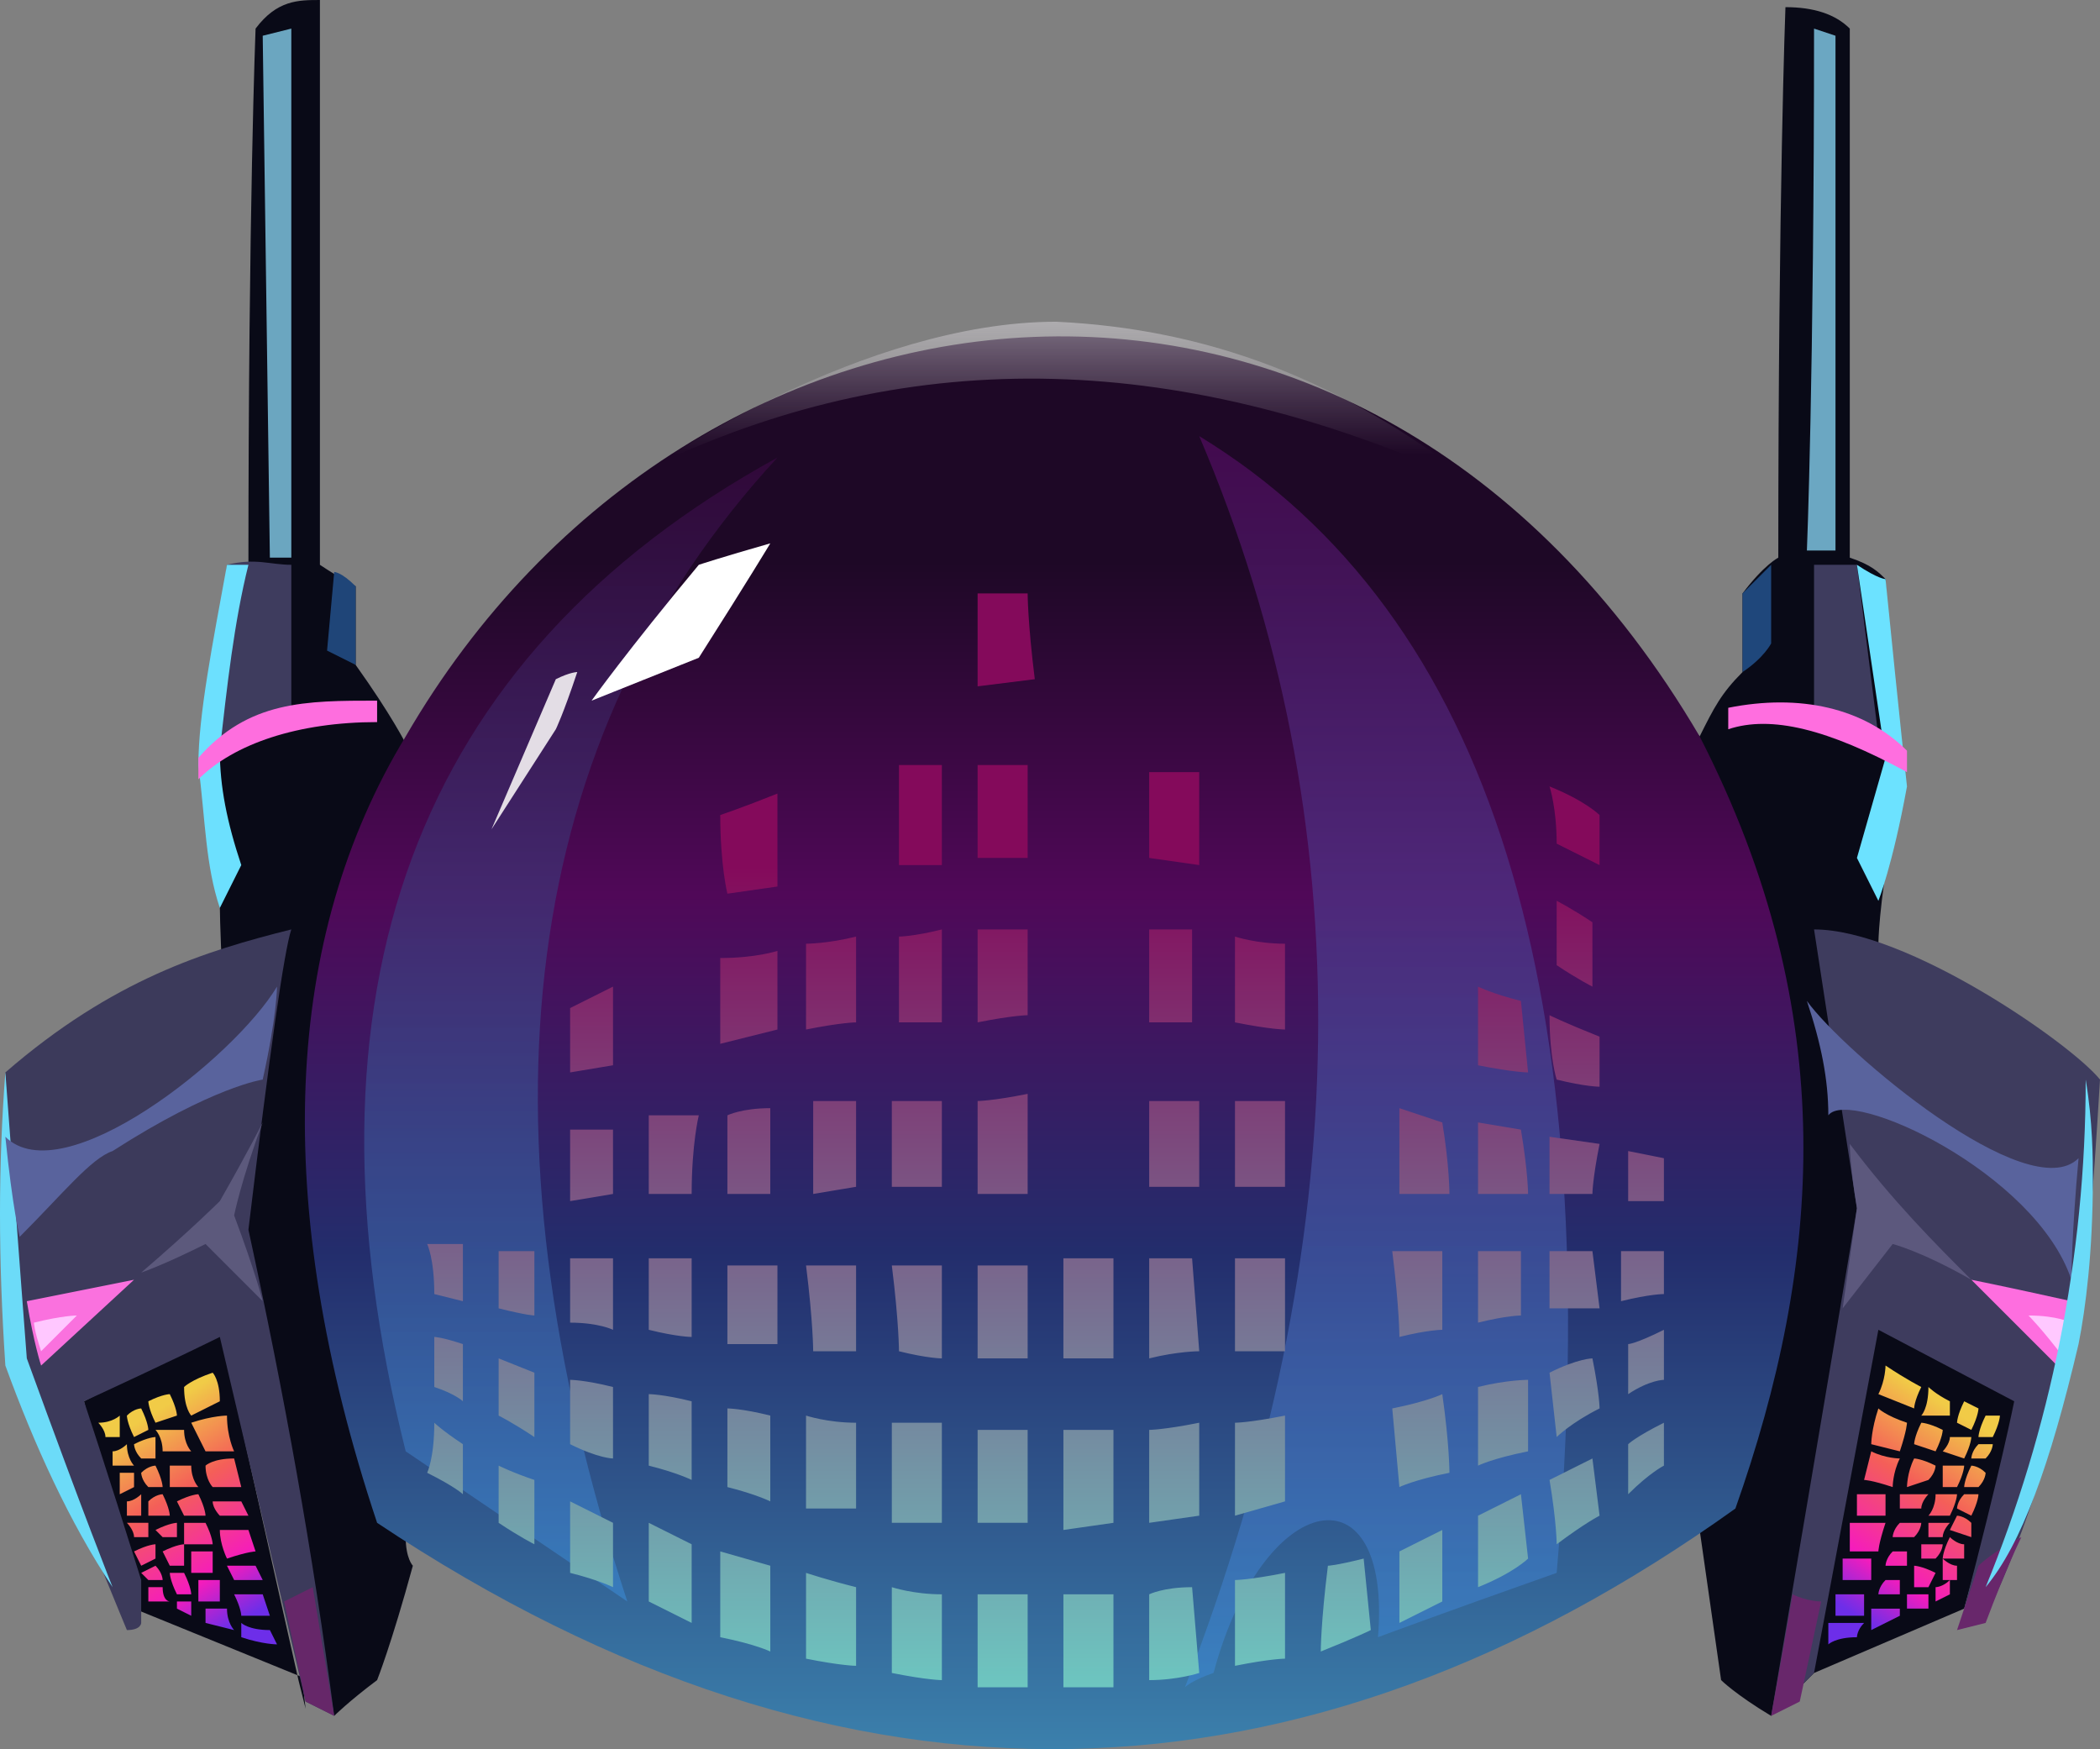 <?xml version="1.0" encoding="UTF-8" standalone="no"?>
<svg
   width="293.75"
   height="244.652"
   viewBox="0 0 293.75 244.652"
   version="1.1"
   id="svg91"
   sodipodi:docname="cb-layer-1261.svg"
   xmlns:inkscape="http://www.inkscape.org/namespaces/inkscape"
   xmlns:sodipodi="http://sodipodi.sourceforge.net/DTD/sodipodi-0.dtd"
   xmlns:xlink="http://www.w3.org/1999/xlink"
   xmlns="http://www.w3.org/2000/svg"
   xmlns:svg="http://www.w3.org/2000/svg">
  <rect x="0" y="0" width="293.75" height="244.652" fill="#808080" stroke="none"/>
  <sodipodi:namedview
     id="namedview93"
     pagecolor="#ffffff"
     bordercolor="#666666"
     borderopacity="1.0"
     inkscape:pageshadow="2"
     inkscape:pageopacity="0.0"
     inkscape:pagecheckerboard="0" />
  <defs
     id="defs50">
    <linearGradient
       x1="0.3"
       y1="0"
       x2="0.7"
       y2="1"
       id="id-102727">
      <stop
         stop-color="#F1CB47"
         offset="13%"
         id="stop2" />
      <stop
         stop-color="#F45F58"
         offset="43%"
         id="stop4" />
      <stop
         stop-color="#F51CBC"
         offset="76%"
         id="stop6" />
      <stop
         stop-color="#6D2EE9"
         offset="96%"
         id="stop8" />
    </linearGradient>
    <linearGradient
       x1="143.408"
       y1="81.022"
       x2="143.408"
       y2="251.98"
       id="id-102728"
       gradientTransform="scale(1.03,0.971)"
       gradientUnits="userSpaceOnUse">
      <stop
         stop-color="#1E0826"
         offset="0%"
         id="stop11" />
      <stop
         stop-color="#500858"
         offset="28%"
         id="stop13" />
      <stop
         stop-color="#232D6C"
         offset="58%"
         id="stop15" />
      <stop
         stop-color="#3B80AC"
         offset="100%"
         id="stop17" />
    </linearGradient>
    <linearGradient
       x1="0.3"
       y1="0"
       x2="0.7"
       y2="1"
       id="linearGradient28">
      <stop
         stop-color="#F1CB47"
         offset="13%"
         id="stop20" />
      <stop
         stop-color="#F45F58"
         offset="43%"
         id="stop22" />
      <stop
         stop-color="#F51CBC"
         offset="76%"
         id="stop24" />
      <stop
         stop-color="#6D2EE9"
         offset="96%"
         id="stop26" />
    </linearGradient>
    <linearGradient
       x1="348.394"
       y1="33.756"
       x2="348.394"
       y2="130.599"
       id="id-102730"
       gradientTransform="scale(0.553,1.807)"
       gradientUnits="userSpaceOnUse">
      <stop
         stop-color="#570B64"
         offset="0%"
         id="stop30" />
      <stop
         stop-color="#3B87CF"
         offset="100%"
         id="stop32" />
    </linearGradient>
    <linearGradient
       x1="133.261"
       y1="38.468"
       x2="133.261"
       y2="134.638"
       id="id-102731"
       gradientTransform="scale(0.601,1.664)"
       gradientUnits="userSpaceOnUse">
      <stop
         stop-color="#3C0844"
         offset="0%"
         id="stop35" />
      <stop
         stop-color="#3B87CF"
         offset="100%"
         id="stop37" />
    </linearGradient>
    <linearGradient
       x1="137.772"
       y1="128.932"
       x2="137.772"
       y2="250.951"
       id="id-102732"
       gradientTransform="scale(1.063,0.94)"
       gradientUnits="userSpaceOnUse">
      <stop
         stop-color="#840A5B"
         offset="0%"
         id="stop40" />
      <stop
         stop-color="#6DC6C0"
         offset="100%"
         id="stop42" />
    </linearGradient>
    <linearGradient
       x1="66.858"
       y1="142.281"
       x2="66.858"
       y2="100.623"
       id="id-102733"
       gradientTransform="scale(2.236,0.447)"
       gradientUnits="userSpaceOnUse">
      <stop
         stop-color="#B9B1BB"
         offset="0%"
         stop-opacity="0"
         id="stop45" />
      <stop
         stop-color="#DDD9DF"
         offset="100%"
         id="stop47" />
    </linearGradient>
    <linearGradient
       inkscape:collect="always"
       xlink:href="#id-102727"
       id="linearGradient95"
       x1="26.507"
       y1="155.733"
       x2="38.836"
       y2="186.555"
       gradientTransform="scale(0.811,1.233)"
       gradientUnits="userSpaceOnUse" />
    <linearGradient
       inkscape:collect="always"
       xlink:href="#id-102727"
       id="linearGradient97"
       x1="335.515"
       y1="149.833"
       x2="347.753"
       y2="180.427"
       gradientTransform="scale(0.784,1.275)"
       gradientUnits="userSpaceOnUse" />
  </defs>
  <g
     transform="translate(-0.25)"
     id="id-102734">
    <path
       d="m 248,240 c -5,-3 -7,-5 -7,-5 0,0 -3,-21 -3,-21 -61,38 -122,38 -181,1 0,3 1,4 1,4 -3,11 -5,16 -5,16 -4,3 -6,5 -6,5 -1,-2 -1,-3 -1,-4 l -27,-11 -7,-29 19,-10 11,49 1,4 c -3,-27 -9,-49 -11,-67 0,-2 2,-5 2,-7 -3,-25 -3,-38 -3,-39 -1,-12 -2,-19 -2,-19 4,-19 6,-28 6,-28 0,-50 1,-75 1,-75 3,-4 6,-4 9,-4 0,52 0,79 0,79 3,2 5,3 5,3 0,7 0,11 0,11 5,7 7,11 7,11 60,-74 120,-74 181,-1 2,-4 3,-6 6,-9 0,-7 0,-11 0,-11 3,-4 5,-5 5,-5 0,-51 1,-77 1,-77 4,0 7,1 9,3 0,49 0,74 0,74 3,1 4,2 5,3 1,23 1,35 1,35 -2,11 -2,16 -2,16 0,20 -1,36 -2,49 15,10 22,15 22,15 l -8,29 -21,9 z"
       fill="#090a17"
       id="id-102735" />
    <path
       d="m 41,130 c -12,3 -25,7 -40,20 1,27 2,41 2,41 10,25 15,37 15,37 2,0 2,-1 2,-1 0,-4 0,-6 0,-6 -5,-16 -8,-25 -8,-25 13,-6 19,-9 19,-9 l 12,51 c 2,1 4,2 4,2 -3,-23 -7,-45 -12,-68 3,-25 5,-39 6,-42 z"
       fill="#3c3a5b"
       id="id-102736" />
    <path
       d="m 1,150 c 2,27 3,40 3,40 8,22 12,32 12,32 C 10,213 5,202 1,191 0,176 0,163 1,150 Z"
       fill="#6cdbf8"
       id="id-102737" />
    <path
       d="m 44,222 -4,2 3,14 4,2 c -2,-12 -3,-18 -3,-18 z"
       fill="#662769"
       id="id-102738" />
    <path
       d="m 30,192 c -3,1 -4,2 -4,2 0,3 1,4 1,4 l 4,-2 c 0,-3 -1,-4 -1,-4 z m -3,7 c 3,-1 5,-1 5,-1 0,3 1,5 1,5 h -4 c -1,-2 -2,-4 -2,-4 z m 2,6 c 0,2 1,3 1,3 2,0 4,0 4,0 l -1,-4 c -3,0 -4,1 -4,1 z m 1,5 c 0,1 1,2 1,2 2,0 4,0 4,0 l -1,-2 c -3,0 -4,0 -4,0 z m 1,4 c 0,2 1,4 1,4 3,-1 4,-1 4,-1 l -1,-3 c -3,0 -4,0 -4,0 z m 1,5 c 1,2 1,2 1,2 2,0 4,0 4,0 l -1,-2 c -2,0 -4,0 -4,0 z m 1,4 c 1,2 1,3 1,3 2,0 4,0 4,0 l -1,-3 c -2,0 -4,0 -4,0 z m 1,4 c 0,2 0,2 0,2 3,1 5,1 5,1 l -1,-2 c -3,0 -4,-1 -4,-1 z m -5,-2 c 2,0 3,0 3,0 0,2 1,3 1,3 l -4,-1 c 0,-1 0,-2 0,-2 z m -1,-4 c 2,0 3,0 3,0 0,2 0,3 0,3 h -3 z m -1,-4 c 2,0 3,0 3,0 0,2 0,3 0,3 h -3 c 0,-2 0,-3 0,-3 z m -1,-4 c 2,0 3,0 3,0 1,2 1,3 1,3 h -4 c 0,-2 0,-3 0,-3 z m -1,-3 c 2,-1 3,-1 3,-1 1,2 1,3 1,3 h -3 c -1,-2 -1,-2 -1,-2 z m -1,-5 c 2,0 3,0 3,0 0,2 1,3 1,3 h -4 c 0,-2 0,-3 0,-3 z m -2,-5 c 3,0 4,0 4,0 0,2 1,3 1,3 h -4 c 0,-2 -1,-3 -1,-3 z m -1,-4 c 2,-1 3,-1 3,-1 1,2 1,3 1,3 l -3,1 c -1,-2 -1,-3 -1,-3 z m -3,2 c 1,-1 2,-1 2,-1 1,2 1,3 1,3 l -2,1 c -1,-2 -1,-3 -1,-3 z m 1,4 c 2,-1 3,-1 3,-1 0,2 0,3 0,3 h -2 c -1,-1 -1,-2 -1,-2 z m 1,4 c 1,-1 2,-1 2,-1 1,2 1,3 1,3 h -2 c -1,-1 -1,-2 -1,-2 z m 1,4 c 1,-1 2,-1 2,-1 1,2 1,3 1,3 h -3 c 0,-1 0,-2 0,-2 z m 1,4 c 2,-1 3,-1 3,-1 0,2 0,2 0,2 h -2 c -1,-1 -1,-1 -1,-1 z m 1,3 c 2,-1 3,-1 3,-1 0,2 0,3 0,3 h -2 c -1,-2 -1,-2 -1,-2 z m 1,3 c 1,0 2,0 2,0 1,2 1,3 1,3 h -2 c -1,-2 -1,-3 -1,-3 z m 1,4 c 1,0 2,0 2,0 0,1 0,2 0,2 l -2,-1 c 0,-1 0,-1 0,-1 z m -4,-2 c 2,0 2,0 2,0 0,2 1,2 1,2 h -3 c 0,-1 0,-2 0,-2 z m -7,-23 c 2,0 3,-1 3,-1 0,2 0,3 0,3 h -2 c 0,-1 -1,-2 -1,-2 z m 2,4 c 1,0 2,-1 2,-1 0,2 1,3 1,3 h -3 c 0,-1 0,-2 0,-2 z m 1,3 c 1,0 2,0 2,0 0,1 0,2 0,2 l -2,1 c 0,-2 0,-3 0,-3 z m 1,4 c 1,0 2,-1 2,-1 0,2 0,3 0,3 h -2 c 0,-1 0,-2 0,-2 z m 0,3 c 2,0 3,0 3,0 0,1 0,2 0,2 h -2 c 0,-1 -1,-2 -1,-2 z m 1,4 c 2,-1 3,-1 3,-1 0,1 0,2 0,2 l -2,1 c -1,-2 -1,-2 -1,-2 z m 1,3 c 2,-1 2,-1 2,-1 1,1 1,2 1,2 h -2 c -1,-1 -1,-1 -1,-1 z"
       fill="url(#id-102727)"
       id="id-102739"
       style="fill:url(#linearGradient95)" />
    <path
       d="m 4,182 c 1,6 2,9 2,9 l 13,-12 c -10,2 -15,3 -15,3 z"
       fill="#fa71de"
       id="id-102740" />
    <path
       d="m 5,185 c 4,-1 6,-1 6,-1 l -5,5 c -1,-3 -1,-4 -1,-4 z"
       fill="#ffc7ff"
       id="id-102741" />
    <path
       d="m 3,173 c 6,-6 10,-11 13,-12 14,-9 21,-10 21,-10 2,-9 2,-13 2,-13 -6,10 -30,29 -38,21 1,10 2,14 2,14 z"
       fill="#59639d"
       id="id-102742" />
    <path
       d="m 20,178 c 7,-6 11,-10 11,-10 4,-7 6,-11 6,-11 -3,8 -4,13 -4,13 3,8 4,12 4,12 l -8,-8 c -6,3 -9,4 -9,4 z"
       fill="#5c597c"
       id="id-102743" />
    <path
       d="m 53,213 c 66,44 130,41 190,-2 12,-34 15,-69 -5,-108 C 191,23 97,34 57,103 40,131 38,168 53,213 Z"
       fill="url(#id-102728)"
       id="id-102744"
       style="fill:url(#id-102728)" />
    <path
       d="m 254,234 c -4,4 -6,6 -6,6 8,-47 12,-71 12,-71 -4,-26 -6,-39 -6,-39 13,0 36,16 40,21 -1,17 -2,28 -3,35 -5,24 -12,38 -12,38 -2,1 -3,1 -4,1 5,-19 7,-29 7,-29 l -19,-10 z"
       fill="#3e3c5e"
       id="path62" />
    <path
       d="m 272,191 c -3,2 -5,3 -5,3 1,2 1,3 1,3 l 5,-2 c -1,-2 -1,-4 -1,-4 z m -3,8 c 3,-1 4,-2 4,-2 1,3 1,5 1,5 l -4,1 c -1,-3 -1,-4 -1,-4 z m 1,5 c 1,2 1,4 1,4 3,-1 4,-1 4,-1 l -1,-4 c -2,1 -4,1 -4,1 z m 2,5 c 0,2 0,3 0,3 3,0 4,0 4,0 v -3 c -3,0 -4,0 -4,0 z m 0,4 c 1,3 1,4 1,4 3,0 4,0 4,0 v -4 c -3,0 -5,0 -5,0 z m 2,5 c 0,2 0,3 0,3 3,0 4,0 4,0 v -3 c -3,0 -4,0 -4,0 z m 1,5 c 0,2 0,3 0,3 3,0 4,0 4,0 v -3 c -3,0 -4,0 -4,0 z m 0,4 c 1,1 1,2 1,2 3,0 4,1 4,1 v -3 c -3,0 -5,0 -5,0 z m -5,-2 c 3,0 4,0 4,0 0,2 0,3 0,3 l -4,-2 c 0,-1 0,-1 0,-1 z m 0,-4 c 1,0 2,0 2,0 1,1 1,2 1,2 h -3 z m -1,-4 c 1,0 2,0 2,0 1,1 1,2 1,2 h -3 c 0,-2 0,-2 0,-2 z m -2,-4 c 2,0 3,0 3,0 1,1 1,2 1,2 h -3 c -1,-1 -1,-2 -1,-2 z m -1,-4 c 3,0 4,0 4,0 0,1 0,2 0,2 h -3 c 0,-1 -1,-2 -1,-2 z m -1,-4 c 2,-1 3,-1 3,-1 1,2 1,4 1,4 l -3,-1 c -1,-1 -1,-2 -1,-2 z m -1,-5 c 2,-1 3,-1 3,-1 1,2 1,3 1,3 l -3,1 c -1,-2 -1,-3 -1,-3 z m -1,-4 c 2,-1 3,-2 3,-2 0,3 1,4 1,4 h -4 c 0,-1 0,-2 0,-2 z m -4,1 c 2,-1 2,-1 2,-1 1,2 1,3 1,3 l -2,1 c -1,-2 -1,-3 -1,-3 z m 1,4 c 2,0 3,0 3,0 0,1 1,2 1,2 l -3,1 c -1,-2 -1,-3 -1,-3 z m 1,4 c 2,0 3,0 3,0 0,2 0,3 0,3 h -2 c -1,-2 -1,-3 -1,-3 z m 1,4 c 2,0 3,0 3,0 0,2 1,3 1,3 h -3 c -1,-2 -1,-3 -1,-3 z m 1,4 c 2,0 3,0 3,0 0,1 0,2 0,2 h -2 c 0,-1 -1,-2 -1,-2 z m 1,3 c 2,0 3,0 3,0 0,1 0,2 0,2 h -2 c -1,-1 -1,-2 -1,-2 z m 1,4 c 2,-1 3,-1 3,-1 0,2 0,3 0,3 h -2 c -1,-2 -1,-2 -1,-2 z m 1,3 c 2,0 3,0 3,0 0,2 0,2 0,2 h -3 c 0,-1 0,-2 0,-2 z m -3,-2 c 1,1 2,1 2,1 0,1 0,2 0,2 l -2,-1 c 0,-1 0,-2 0,-2 z m -7,-23 c 1,0 2,0 2,0 1,2 1,3 1,3 h -2 c -1,-2 -1,-3 -1,-3 z m 1,4 c 2,0 2,0 2,0 1,1 1,2 1,2 h -2 c -1,-1 -1,-2 -1,-2 z m 1,4 c 1,-1 2,-1 2,-1 1,2 1,3 1,3 h -2 c -1,-1 -1,-2 -1,-2 z m 1,3 c 1,0 2,0 2,0 1,1 1,2 1,2 l -2,1 c -1,-2 -1,-3 -1,-3 z m 1,4 c 1,-1 2,-1 2,-1 1,2 1,2 1,2 l -3,1 c 0,-2 0,-2 0,-2 z m 1,3 c 1,0 2,-1 2,-1 1,2 1,3 1,3 h -3 c 0,-1 0,-2 0,-2 z m 1,3 c 1,0 2,-1 2,-1 0,2 0,3 0,3 h -2 c 0,-1 0,-2 0,-2 z"
       transform="matrix(-1,0,0,1,536,0)"
       fill="url(#id-102727)"
       id="path64"
       style="fill:url(#linearGradient97)" />
    <path
       d="m 251,223 c 2,1 4,1 4,1 l -3,14 -4,2 c 2,-11 3,-17 3,-17 z"
       fill="#68276b"
       id="id-102747" />
    <path
       d="m 283,215 c -4,2 -6,4 -6,4 -2,6 -3,9 -3,9 l 4,-1 c 3,-8 5,-12 5,-12 z"
       fill="#68276b"
       id="id-102748" />
    <path
       d="m 32,79 c 4,-1 6,0 9,0 v 21 c -4,1 -9,3 -12,7 2,-18 3,-28 3,-28 z"
       fill="#3e3c5e"
       id="id-102749" />
    <path
       d="m 35,79 c -2,0 -3,0 -3,0 -2,11 -4,21 -4,28 1,8 1,14 3,20 2,-4 3,-6 3,-6 -2,-6 -3,-11 -3,-16 1,-9 2,-18 4,-26 z"
       fill="#6ce0fe"
       id="id-102750" />
    <path
       d="m 28,109 c 5,-5 14,-8 25,-8 0,-2 0,-3 0,-3 -10,0 -18,0 -25,8 0,2 0,3 0,3 z"
       fill="#fe6ede"
       id="id-102751" />
    <path
       d="m 47,80 -1,11 4,2 V 82 c -2,-2 -3,-2 -3,-2 z"
       fill="#1f4578"
       id="id-102752" />
    <path
       d="m 38,78 c 2,0 3,0 3,0 0,-49 0,-74 0,-74 l -4,1 z"
       fill="#6ba6c0"
       id="id-102753" />
    <path
       d="m 166,236 c 24,-62 25,-121 2,-175 41,25 57,78 50,159 -17,6 -25,9 -25,9 2,-24 -16,-21 -23,5 -3,1 -4,2 -4,2 z"
       fill="url(#id-102730)"
       opacity="0.652"
       id="id-102754"
       style="fill:url(#id-102730)" />
    <path
       d="M 109,64 C 58,92 41,139 57,203 l 31,21 C 66,157 73,103 109,64 Z"
       fill="url(#id-102731)"
       opacity="0.652"
       id="id-102755"
       style="fill:url(#id-102731)" />
    <path
       d="m 60,174 c 4,0 5,0 5,0 0,5 0,8 0,8 l -4,-1 c 0,-5 -1,-7 -1,-7 z m 1,13 c 0,5 0,7 0,7 3,1 4,2 4,2 v -8 c -3,-1 -4,-1 -4,-1 z m 0,12 c 0,5 -1,7 -1,7 4,2 5,3 5,3 v -7 c -3,-2 -4,-3 -4,-3 z m 9,6 c 0,5 0,8 0,8 3,2 5,3 5,3 v -9 c -3,-1 -5,-2 -5,-2 z m 5,-4 c -3,-2 -5,-3 -5,-3 0,-5 0,-8 0,-8 l 5,2 c 0,6 0,9 0,9 z m -5,-18 c 4,1 5,1 5,1 0,-6 0,-9 0,-9 h -5 c 0,5 0,8 0,8 z m 10,37 c 4,1 6,2 6,2 0,-6 0,-9 0,-9 l -6,-3 c 0,6 0,10 0,10 z m 11,4 c 4,2 6,3 6,3 0,-7 0,-11 0,-11 l -6,-3 c 0,8 0,11 0,11 z m 10,5 c 5,1 7,2 7,2 0,-8 0,-12 0,-12 l -7,-2 c 0,8 0,12 0,12 z m 12,-9 c 0,8 0,12 0,12 5,1 7,1 7,1 v -11 c -4,-1 -7,-2 -7,-2 z m 12,2 c 0,8 0,12 0,12 5,1 7,1 7,1 v -12 c -4,0 -7,-1 -7,-1 z m 12,1 c 0,9 0,13 0,13 5,0 7,0 7,0 v -13 c -5,0 -7,0 -7,0 z m 12,0 c 0,9 0,13 0,13 5,0 7,0 7,0 v -13 c -5,0 -7,0 -7,0 z m 12,0 c 0,8 0,12 0,12 4,0 7,-1 7,-1 l -1,-12 c -4,0 -6,1 -6,1 z m 12,-2 c 0,8 0,12 0,12 5,-1 7,-1 7,-1 v -12 c -5,1 -7,1 -7,1 z m 13,-2 c -1,8 -1,12 -1,12 5,-2 7,-3 7,-3 l -1,-10 c -4,1 -5,1 -5,1 z m 10,-2 c 0,7 0,10 0,10 4,-2 6,-3 6,-3 v -10 c -4,2 -6,3 -6,3 z m 11,-5 c 0,7 0,10 0,10 5,-2 7,-4 7,-4 l -1,-9 c -4,2 -6,3 -6,3 z m 10,-5 c 1,6 1,9 1,9 4,-3 6,-4 6,-4 l -1,-8 c -4,2 -6,3 -6,3 z m 11,-5 c 0,5 0,7 0,7 3,-3 5,-4 5,-4 v -6 c -4,2 -5,3 -5,3 z m 0,-14 c 0,5 0,7 0,7 3,-2 5,-2 5,-2 v -7 c -4,2 -5,2 -5,2 z m -5,2 c 1,5 1,7 1,7 -4,2 -6,4 -6,4 l -1,-9 c 4,-2 6,-2 6,-2 z m -9,3 c 0,6 0,10 0,10 -5,1 -7,2 -7,2 v -11 c 4,-1 7,-1 7,-1 z m -12,2 c 1,7 1,11 1,11 -5,1 -7,2 -7,2 l -1,-11 c 5,-1 7,-2 7,-2 z m -22,3 c -5,1 -7,1 -7,1 0,4 0,7 0,8 0,3 0,5 0,5 l 7,-2 c 0,-8 0,-12 0,-12 z m -12,1 c -5,1 -7,1 -7,1 0,8 0,13 0,13 l 7,-1 c 0,-8 0,-13 0,-13 z m -12,1 c -5,0 -7,0 -7,0 0,9 0,14 0,14 l 7,-1 c 0,-9 0,-13 0,-13 z m -12,0 c -4,0 -7,0 -7,0 0,9 0,13 0,13 h 7 c 0,-9 0,-13 0,-13 z m -12,-1 c -4,0 -7,0 -7,0 0,9 0,14 0,14 h 7 c 0,-9 0,-14 0,-14 z m -12,0 c -4,0 -7,-1 -7,-1 0,9 0,13 0,13 h 7 c 0,-8 0,-12 0,-12 z m -18,-2 c 0,7 0,11 0,11 4,1 6,2 6,2 v -12 c -4,-1 -6,-1 -6,-1 z m -11,-2 c 0,7 0,10 0,10 4,1 6,2 6,2 v -11 c -4,-1 -6,-1 -6,-1 z m -11,-2 c 0,6 0,9 0,9 4,2 6,2 6,2 v -10 c -4,-1 -6,-1 -6,-1 z m 0,-17 c 0,6 0,9 0,9 4,0 6,1 6,1 v -10 c -4,0 -6,0 -6,0 z m 11,0 c 0,7 0,10 0,10 4,1 6,1 6,1 v -11 c -4,0 -6,0 -6,0 z m 11,1 c 0,7 0,11 0,11 5,0 7,0 7,0 v -11 c -5,0 -7,0 -7,0 z m 11,0 c 1,8 1,12 1,12 4,0 6,0 6,0 v -12 c -4,0 -7,0 -7,0 z m 12,0 c 1,8 1,12 1,12 4,1 6,1 6,1 v -13 c -4,0 -7,0 -7,0 z m 12,13 c 5,0 7,0 7,0 0,-9 0,-13 0,-13 h -7 c 0,8 0,13 0,13 z m 12,0 c 5,0 7,0 7,0 0,-9 0,-14 0,-14 h -7 c 0,9 0,14 0,14 z m 12,-14 c 0,9 0,14 0,14 4,-1 7,-1 7,-1 l -1,-13 c -4,0 -6,0 -6,0 z m 12,0 c 0,9 0,13 0,13 5,0 7,0 7,0 v -13 c -5,0 -7,0 -7,0 z m 23,11 c 4,-1 6,-1 6,-1 0,-7 0,-11 0,-11 h -7 c 1,8 1,12 1,12 z m 11,-12 c 0,7 0,10 0,10 4,-1 6,-1 6,-1 v -9 c -4,0 -6,0 -6,0 z m 10,0 c 0,6 0,8 0,8 4,0 7,0 7,0 l -1,-8 c -4,0 -6,0 -6,0 z m 10,0 c 0,5 0,7 0,7 4,-1 6,-1 6,-1 v -6 c -4,0 -6,0 -6,0 z m 6,-7 c -4,0 -5,0 -5,0 0,-5 0,-7 0,-7 l 5,1 c 0,4 0,6 0,6 z m -10,-1 c -4,0 -6,0 -6,0 0,-5 0,-8 0,-8 l 7,1 c -1,5 -1,7 -1,7 z m -9,0 c -5,0 -7,0 -7,0 0,-7 0,-10 0,-10 l 6,1 c 1,6 1,9 1,9 z m -11,0 c -5,0 -7,0 -7,0 0,-8 0,-12 0,-12 l 6,2 c 1,6 1,10 1,10 z m -23,-13 c -5,0 -7,0 -7,0 0,8 0,12 0,12 h 7 c 0,-8 0,-12 0,-12 z m -12,0 c -5,0 -7,0 -7,0 0,8 0,12 0,12 h 7 c 0,-8 0,-12 0,-12 z m -24,-1 c -5,1 -7,1 -7,1 0,8 0,13 0,13 h 7 c 0,-9 0,-14 0,-14 z m -12,1 c -4,0 -7,0 -7,0 0,8 0,12 0,12 h 7 c 0,-8 0,-12 0,-12 z m -12,0 c -4,0 -6,0 -6,0 0,9 0,13 0,13 l 6,-1 c 0,-8 0,-12 0,-12 z m -12,1 c -4,0 -6,1 -6,1 0,7 0,11 0,11 h 6 c 0,-8 0,-12 0,-12 z m -10,1 c -5,0 -7,0 -7,0 0,8 0,11 0,11 h 6 c 0,-7 1,-11 1,-11 z m -12,2 c -4,0 -6,0 -6,0 0,7 0,10 0,10 l 6,-1 c 0,-6 0,-9 0,-9 z m 0,-20 c -4,2 -6,3 -6,3 0,6 0,9 0,9 l 6,-1 c 0,-7 0,-11 0,-11 z m 15,-4 c 5,0 8,-1 8,-1 0,7 0,11 0,11 l -8,2 c 0,-8 0,-12 0,-12 z m 12,-2 c 0,8 0,12 0,12 5,-1 7,-1 7,-1 v -12 c -4,1 -7,1 -7,1 z m 13,-1 c 0,8 0,12 0,12 4,0 6,0 6,0 v -13 c -4,1 -6,1 -6,1 z m 11,-1 c 0,8 0,13 0,13 5,-1 7,-1 7,-1 v -12 c -5,0 -7,0 -7,0 z m 24,0 c 0,9 0,13 0,13 4,0 6,0 6,0 v -13 c -4,0 -6,0 -6,0 z m 12,1 c 0,8 0,12 0,12 5,1 7,1 7,1 v -12 c -4,0 -7,-1 -7,-1 z m -5,-23 c -5,0 -7,0 -7,0 0,8 0,12 0,12 l 7,1 c 0,-9 0,-13 0,-13 z m -24,-1 c -5,0 -7,0 -7,0 0,8 0,13 0,13 h 7 c 0,-9 0,-13 0,-13 z m -12,0 c -4,0 -6,0 -6,0 0,10 0,14 0,14 h 6 c 0,-9 0,-14 0,-14 z m -23,4 c -5,2 -8,3 -8,3 0,7 1,11 1,11 l 7,-1 c 0,-9 0,-13 0,-13 z m 35,-28 c -4,0 -7,0 -7,0 0,8 0,13 0,13 l 8,-1 c -1,-8 -1,-12 -1,-12 z m 63,55 c 0,7 0,11 0,11 5,1 7,1 7,1 l -1,-10 c -4,-1 -6,-2 -6,-2 z m 11,-12 c 0,6 0,9 0,9 3,2 5,3 5,3 v -9 c -3,-2 -5,-3 -5,-3 z m 0,-8 c 0,-5 -1,-8 -1,-8 5,2 7,4 7,4 v 7 c -4,-2 -6,-3 -6,-3 z m -1,24 c 0,6 1,9 1,9 4,1 6,1 6,1 v -7 c -5,-2 -7,-3 -7,-3 z"
       fill="url(#id-102732)"
       id="path75"
       style="fill:url(#id-102732)" />
    <path
       d="M 108,76 C 101,78 98,79 98,79 88,91 83,98 83,98 l 15,-6 c 7,-11 10,-16 10,-16 z"
       fill="#ffffff"
       id="id-102757" />
    <path
       d="m 78,95 c 2,-1 3,-1 3,-1 -2,6 -3,8 -3,8 l -9,14 c 6,-14 9,-21 9,-21 z"
       fill="#e3dde5"
       id="id-102758" />
    <path
       d="m 259,160 c 6,8 12,14 17,19 -7,-4 -11,-5 -11,-5 l -7,9 2,-14 c -1,-6 -1,-9 -1,-9 z"
       fill="#5c587d"
       id="id-102759" />
    <path
       d="m 290,182 c -9,-2 -14,-3 -14,-3 l 13,13 z"
       fill="#fe6edf"
       id="id-102760" />
    <path
       d="m 284,184 c 4,0 6,1 6,1 l -1,5 c -3,-4 -5,-6 -5,-6 z"
       fill="#ffc8ff"
       id="id-102761" />
    <path
       d="m 244,94 c 3,-2 4,-4 4,-4 V 79 l -4,4 c 0,8 0,11 0,11 z"
       fill="#1f477b"
       id="id-102762" />
    <path
       d="m 254,99 c 0,-13 0,-20 0,-20 4,0 6,0 6,0 l 3,24 c -6,-2 -9,-4 -9,-4 z"
       fill="#3e3c5e"
       id="id-102763" />
    <path
       d="m 260,79 c 3,2 4,2 4,2 2,20 3,29 3,29 -2,11 -4,16 -4,16 -2,-4 -3,-6 -3,-6 l 4,-14 z"
       fill="#6ce2ff"
       id="id-102764" />
    <path
       d="m 242,99 c 0,2 0,3 0,3 6,-2 14,0 25,6 v -3 c -6,-6 -15,-8 -25,-6 z"
       fill="#ff6edf"
       id="id-102765" />
    <path
       d="m 253,77 c 3,0 4,0 4,0 0,-48 0,-72 0,-72 l -3,-1 c 0,49 -1,73 -1,73 z"
       fill="#6ba7c2"
       id="id-102766" />
    <path
       d="M 92,65 C 128,48 166,49 207,68 188,53 169,46 148,45 121,45 92,65 92,65 Z"
       fill="url(#id-102733)"
       opacity="0.496"
       id="id-102767"
       style="fill:url(#id-102733)" />
    <path
       d="m 253,140 c 5,7 31,29 38,22 -1,11 -1,17 -1,17 -5,-15 -31,-27 -34,-23 0,-5 -1,-10 -3,-16 z"
       fill="#59639d"
       id="id-102768" />
    <path
       d="m 292,151 c 0,25 -5,49 -14,71 5,-6 9,-17 13,-34 1,-5 2,-13 2,-23 0,-3 0,-8 -1,-14 z"
       fill="#6adbf8"
       id="id-102769" />
  </g>
</svg>
